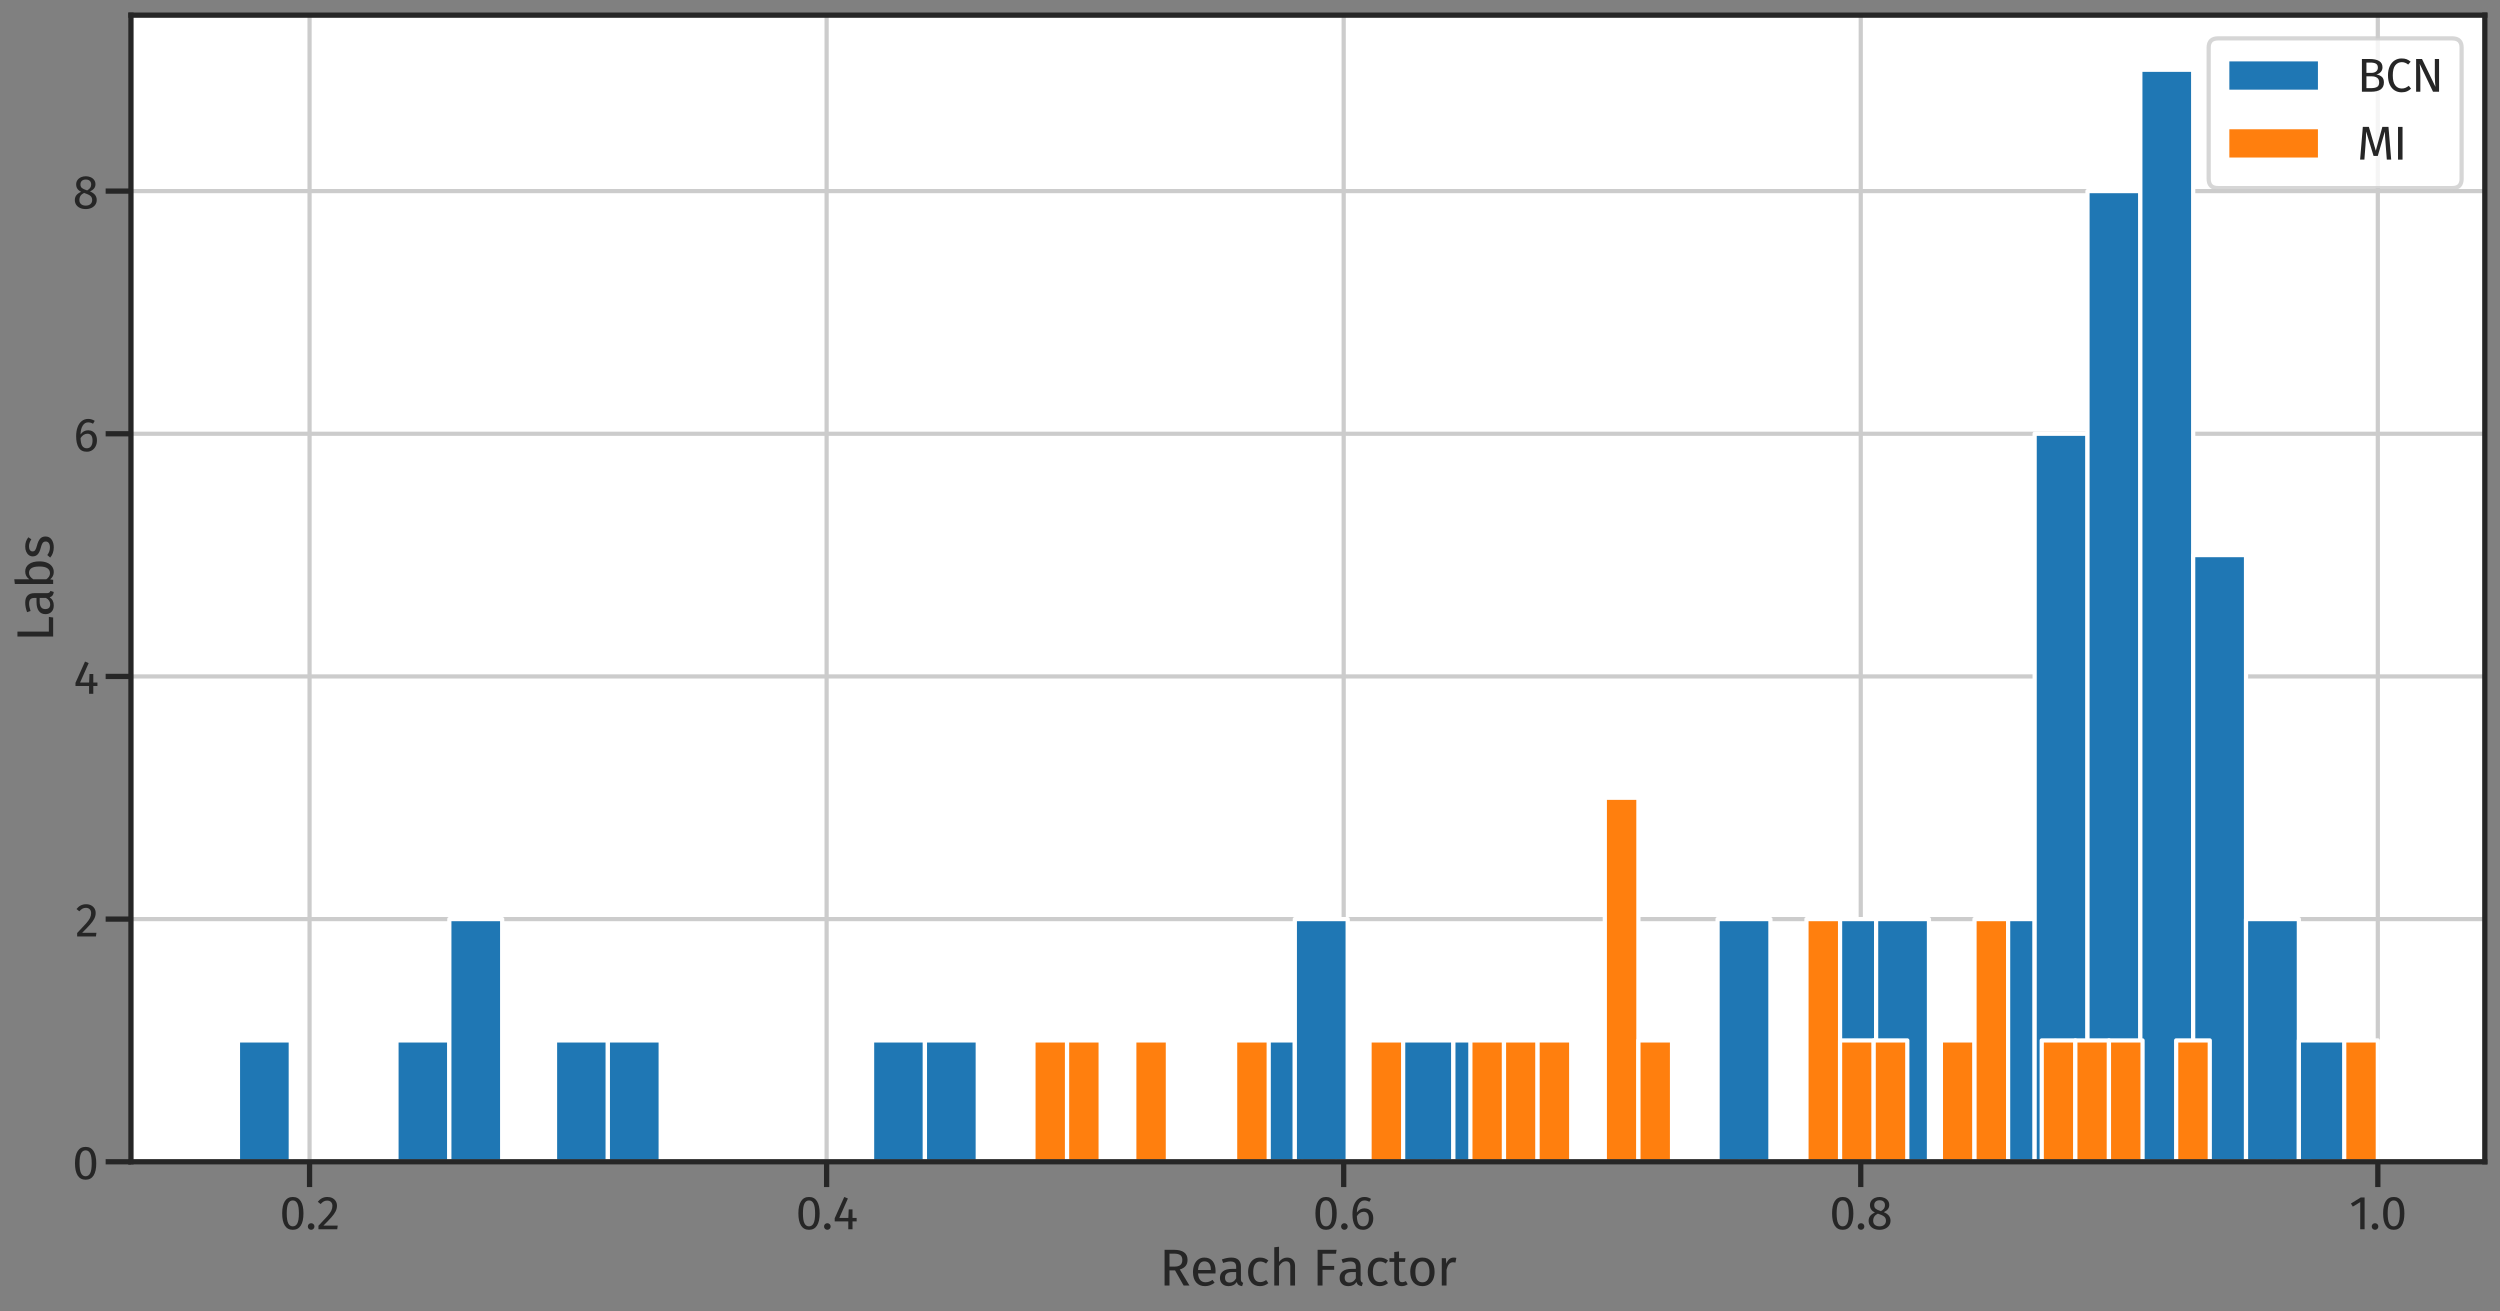 <?xml version="1.0" encoding="utf-8" standalone="no"?>
<!DOCTYPE svg PUBLIC "-//W3C//DTD SVG 1.1//EN"
  "http://www.w3.org/Graphics/SVG/1.1/DTD/svg11.dtd">
<svg xmlns:xlink="http://www.w3.org/1999/xlink" width="1185.287pt" height="621.797pt" viewBox="0 0 1185.287 621.797" xmlns="http://www.w3.org/2000/svg" version="1.1">
 <rect x="0" y="0" width="1185.287" height="621.797" fill="#808080" stroke="none"/>
 <defs>
  <style type="text/css">*{stroke-linejoin: round; stroke-linecap: butt}</style>
 </defs>
 <g id="figure_1">
  <g id="patch_1">
   <path d="M 0 621.797 
L 1185.287 621.797 
L 1185.287 0 
L 0 0 
L 0 621.797 
z
" style="fill: none"/>
  </g>
  <g id="axes_1">
   <g id="patch_2">
    <path d="M 62.087 550.8 
L 1178.087 550.8 
L 1178.087 7.2 
L 62.087 7.2 
z
" style="fill: #ffffff"/>
   </g>
   <g id="matplotlib.axis_1">
    <g id="xtick_1">
     <g id="line2d_1">
      <path d="M 146.767 550.8 
L 146.767 7.2 
" clip-path="url(#p1c8ed2f48c)" style="fill: none; stroke: #cccccc; stroke-width: 2; stroke-linecap: round"/>
     </g>
     <g id="line2d_2">
      <defs>
       <path id="m7cf1bbd6c2" d="M 0 0 
L 0 12 
" style="stroke: #262626; stroke-width: 2.5"/>
      </defs>
      <g>
       <use xlink:href="#m7cf1bbd6c2" x="146.767" y="550.8" style="fill: #262626; stroke: #262626; stroke-width: 2.5"/>
      </g>
     </g>
     <g id="text_1">
      <!-- 0.2 -->
      <g style="fill: #262626" transform="translate(132.544 582.8) scale(0.22 -0.22)">
       <defs>
        <path id="FiraSans-Regular-30" d="M 1786 4346 
Q 2496 4346 2857 3779 
Q 3219 3213 3219 2138 
Q 3219 1062 2857 492 
Q 2496 -77 1786 -77 
Q 1075 -77 713 492 
Q 352 1062 352 2138 
Q 352 3213 713 3779 
Q 1075 4346 1786 4346 
z
M 1786 3878 
Q 1370 3878 1168 3468 
Q 966 3059 966 2138 
Q 966 1216 1168 803 
Q 1370 390 1786 390 
Q 2195 390 2400 803 
Q 2605 1216 2605 2138 
Q 2605 3053 2400 3465 
Q 2195 3878 1786 3878 
z
" transform="scale(0.016)"/>
        <path id="FiraSans-Regular-2e" d="M 762 813 
Q 954 813 1082 685 
Q 1210 557 1210 371 
Q 1210 186 1082 54 
Q 954 -77 762 -77 
Q 576 -77 448 54 
Q 320 186 320 371 
Q 320 557 448 685 
Q 576 813 762 813 
z
" transform="scale(0.016)"/>
        <path id="FiraSans-Regular-32" d="M 1459 4346 
Q 1843 4346 2134 4192 
Q 2426 4038 2586 3772 
Q 2746 3507 2746 3174 
Q 2746 2784 2570 2425 
Q 2394 2067 2029 1651 
Q 1664 1235 922 493 
L 2848 493 
L 2778 0 
L 250 0 
L 250 467 
Q 1107 1357 1465 1769 
Q 1824 2182 1977 2489 
Q 2131 2797 2131 3149 
Q 2131 3482 1939 3670 
Q 1747 3859 1427 3859 
Q 1165 3859 966 3750 
Q 768 3642 544 3392 
L 160 3699 
Q 422 4026 742 4186 
Q 1062 4346 1459 4346 
z
" transform="scale(0.016)"/>
       </defs>
       <use xlink:href="#FiraSans-Regular-30"/>
       <use xlink:href="#FiraSans-Regular-2e" x="55.8"/>
       <use xlink:href="#FiraSans-Regular-32" x="79.8"/>
      </g>
     </g>
    </g>
    <g id="xtick_2">
     <g id="line2d_3">
      <path d="M 391.915 550.8 
L 391.915 7.2 
" clip-path="url(#p1c8ed2f48c)" style="fill: none; stroke: #cccccc; stroke-width: 2; stroke-linecap: round"/>
     </g>
     <g id="line2d_4">
      <g>
       <use xlink:href="#m7cf1bbd6c2" x="391.915" y="550.8" style="fill: #262626; stroke: #262626; stroke-width: 2.5"/>
      </g>
     </g>
     <g id="text_2">
      <!-- 0.4 -->
      <g style="fill: #262626" transform="translate(377.285 582.8) scale(0.22 -0.22)">
       <defs>
        <path id="FiraSans-Regular-34" d="M 3213 1523 
L 3213 1056 
L 2656 1056 
L 2656 0 
L 2086 0 
L 2086 1056 
L 256 1056 
L 256 1478 
L 1542 4346 
L 2035 4141 
L 877 1523 
L 2093 1523 
L 2144 2675 
L 2656 2675 
L 2656 1523 
L 3213 1523 
z
" transform="scale(0.016)"/>
       </defs>
       <use xlink:href="#FiraSans-Regular-30"/>
       <use xlink:href="#FiraSans-Regular-2e" x="55.8"/>
       <use xlink:href="#FiraSans-Regular-34" x="79.8"/>
      </g>
     </g>
    </g>
    <g id="xtick_3">
     <g id="line2d_5">
      <path d="M 637.063 550.8 
L 637.063 7.2 
" clip-path="url(#p1c8ed2f48c)" style="fill: none; stroke: #cccccc; stroke-width: 2; stroke-linecap: round"/>
     </g>
     <g id="line2d_6">
      <g>
       <use xlink:href="#m7cf1bbd6c2" x="637.063" y="550.8" style="fill: #262626; stroke: #262626; stroke-width: 2.5"/>
      </g>
     </g>
     <g id="text_3">
      <!-- 0.6 -->
      <g style="fill: #262626" transform="translate(622.423 582.8) scale(0.22 -0.22)">
       <defs>
        <path id="FiraSans-Regular-36" d="M 1971 2816 
Q 2298 2816 2566 2662 
Q 2835 2509 2995 2201 
Q 3155 1894 3155 1453 
Q 3155 998 2972 649 
Q 2790 301 2480 112 
Q 2170 -77 1792 -77 
Q 1043 -77 697 476 
Q 352 1030 352 2010 
Q 352 2707 547 3235 
Q 742 3763 1107 4054 
Q 1472 4346 1971 4346 
Q 2458 4346 2854 4083 
L 2624 3693 
Q 2323 3878 1965 3878 
Q 1504 3878 1235 3436 
Q 966 2995 941 2253 
Q 1338 2816 1971 2816 
z
M 1792 390 
Q 2163 390 2361 672 
Q 2560 954 2560 1434 
Q 2560 2349 1869 2349 
Q 1587 2349 1350 2192 
Q 1114 2035 947 1760 
Q 966 1056 1168 723 
Q 1370 390 1792 390 
z
" transform="scale(0.016)"/>
       </defs>
       <use xlink:href="#FiraSans-Regular-30"/>
       <use xlink:href="#FiraSans-Regular-2e" x="55.8"/>
       <use xlink:href="#FiraSans-Regular-36" x="79.8"/>
      </g>
     </g>
    </g>
    <g id="xtick_4">
     <g id="line2d_7">
      <path d="M 882.211 550.8 
L 882.211 7.2 
" clip-path="url(#p1c8ed2f48c)" style="fill: none; stroke: #cccccc; stroke-width: 2; stroke-linecap: round"/>
     </g>
     <g id="line2d_8">
      <g>
       <use xlink:href="#m7cf1bbd6c2" x="882.211" y="550.8" style="fill: #262626; stroke: #262626; stroke-width: 2.5"/>
      </g>
     </g>
     <g id="text_4">
      <!-- 0.8 -->
      <g style="fill: #262626" transform="translate(867.373 582.8) scale(0.22 -0.22)">
       <defs>
        <path id="FiraSans-Regular-38" d="M 2336 2298 
Q 3238 1933 3238 1146 
Q 3238 794 3049 515 
Q 2861 237 2521 80 
Q 2182 -77 1754 -77 
Q 1318 -77 985 76 
Q 653 230 470 505 
Q 288 781 288 1133 
Q 288 1530 502 1798 
Q 717 2067 1133 2246 
Q 794 2419 630 2665 
Q 467 2912 467 3245 
Q 467 3590 649 3840 
Q 832 4090 1129 4218 
Q 1427 4346 1766 4346 
Q 2099 4346 2396 4224 
Q 2694 4102 2880 3856 
Q 3066 3610 3066 3264 
Q 3066 2944 2886 2713 
Q 2707 2483 2336 2298 
z
M 1766 3904 
Q 1434 3904 1238 3731 
Q 1043 3558 1043 3238 
Q 1043 2931 1232 2771 
Q 1421 2611 1837 2477 
L 1946 2438 
Q 2234 2605 2362 2790 
Q 2490 2976 2490 3245 
Q 2490 3546 2301 3725 
Q 2112 3904 1766 3904 
z
M 1760 390 
Q 2157 390 2390 595 
Q 2624 800 2624 1139 
Q 2624 1370 2534 1526 
Q 2445 1683 2246 1801 
Q 2048 1920 1690 2042 
L 1530 2099 
Q 1210 1946 1056 1712 
Q 902 1478 902 1133 
Q 902 781 1132 585 
Q 1363 390 1760 390 
z
" transform="scale(0.016)"/>
       </defs>
       <use xlink:href="#FiraSans-Regular-30"/>
       <use xlink:href="#FiraSans-Regular-2e" x="55.8"/>
       <use xlink:href="#FiraSans-Regular-38" x="79.8"/>
      </g>
     </g>
    </g>
    <g id="xtick_5">
     <g id="line2d_9">
      <path d="M 1127.359 550.8 
L 1127.359 7.2 
" clip-path="url(#p1c8ed2f48c)" style="fill: none; stroke: #cccccc; stroke-width: 2; stroke-linecap: round"/>
     </g>
     <g id="line2d_10">
      <g>
       <use xlink:href="#m7cf1bbd6c2" x="1127.359" y="550.8" style="fill: #262626; stroke: #262626; stroke-width: 2.5"/>
      </g>
     </g>
     <g id="text_5">
      <!-- 1.0 -->
      <g style="fill: #262626" transform="translate(1113.819 582.8) scale(0.22 -0.22)">
       <defs>
        <path id="FiraSans-Regular-31" d="M 2067 4282 
L 2067 0 
L 1478 0 
L 1478 3654 
L 480 3046 
L 224 3462 
L 1549 4282 
L 2067 4282 
z
" transform="scale(0.016)"/>
       </defs>
       <use xlink:href="#FiraSans-Regular-31"/>
       <use xlink:href="#FiraSans-Regular-2e" x="43.3"/>
       <use xlink:href="#FiraSans-Regular-30" x="67.3"/>
      </g>
     </g>
    </g>
    <g id="text_6">
     <!-- Reach Factor -->
     <g style="fill: #262626" transform="translate(549.684 609.485) scale(0.24 -0.24)">
      <defs>
       <path id="FiraSans-Regular-52" d="M 1933 1869 
L 1248 1869 
L 1248 0 
L 640 0 
L 640 4410 
L 1798 4410 
Q 2624 4410 3049 4096 
Q 3475 3782 3475 3162 
Q 3475 2701 3238 2413 
Q 3002 2125 2522 1978 
L 3712 0 
L 2989 0 
L 1933 1869 
z
M 1862 2336 
Q 2342 2336 2585 2531 
Q 2829 2726 2829 3162 
Q 2829 3571 2582 3753 
Q 2336 3936 1792 3936 
L 1248 3936 
L 1248 2336 
L 1862 2336 
z
" transform="scale(0.016)"/>
       <path id="FiraSans-Regular-65" d="M 3155 1786 
Q 3155 1638 3142 1485 
L 992 1485 
Q 1030 928 1273 665 
Q 1517 403 1901 403 
Q 2144 403 2349 473 
Q 2554 544 2778 698 
L 3034 346 
Q 2496 -77 1856 -77 
Q 1152 -77 758 384 
Q 365 845 365 1651 
Q 365 2176 534 2582 
Q 704 2989 1021 3219 
Q 1338 3450 1766 3450 
Q 2438 3450 2796 3008 
Q 3155 2566 3155 1786 
z
M 2573 1958 
Q 2573 2458 2374 2720 
Q 2176 2982 1779 2982 
Q 1056 2982 992 1920 
L 2573 1920 
L 2573 1958 
z
" transform="scale(0.016)"/>
       <path id="FiraSans-Regular-61" d="M 2880 787 
Q 2880 582 2950 483 
Q 3021 384 3162 333 
L 3027 -77 
Q 2765 -45 2605 70 
Q 2445 186 2368 429 
Q 2029 -77 1363 -77 
Q 864 -77 576 204 
Q 288 486 288 941 
Q 288 1478 675 1766 
Q 1062 2054 1773 2054 
L 2291 2054 
L 2291 2304 
Q 2291 2662 2118 2816 
Q 1946 2970 1587 2970 
Q 1216 2970 678 2790 
L 531 3219 
Q 1158 3450 1696 3450 
Q 2291 3450 2585 3158 
Q 2880 2867 2880 2330 
L 2880 787 
z
M 1498 365 
Q 2003 365 2291 890 
L 2291 1664 
L 1850 1664 
Q 915 1664 915 973 
Q 915 672 1062 518 
Q 1210 365 1498 365 
z
" transform="scale(0.016)"/>
       <path id="FiraSans-Regular-63" d="M 1837 3450 
Q 2138 3450 2387 3363 
Q 2637 3277 2867 3085 
L 2586 2714 
Q 2406 2842 2236 2902 
Q 2067 2963 1862 2963 
Q 1453 2963 1225 2636 
Q 998 2310 998 1670 
Q 998 1030 1222 726 
Q 1446 422 1862 422 
Q 2061 422 2227 483 
Q 2394 544 2598 678 
L 2867 294 
Q 2406 -77 1837 -77 
Q 1152 -77 758 384 
Q 365 845 365 1658 
Q 365 2195 544 2598 
Q 723 3002 1052 3226 
Q 1382 3450 1837 3450 
z
" transform="scale(0.016)"/>
       <path id="FiraSans-Regular-68" d="M 2195 3450 
Q 2656 3450 2915 3174 
Q 3174 2899 3174 2419 
L 3174 0 
L 2586 0 
L 2586 2336 
Q 2586 2694 2448 2841 
Q 2310 2989 2048 2989 
Q 1786 2989 1581 2835 
Q 1376 2682 1197 2400 
L 1197 0 
L 608 0 
L 608 4723 
L 1197 4787 
L 1197 2906 
Q 1594 3450 2195 3450 
z
" transform="scale(0.016)"/>
       <path id="FiraSans-Regular-20" transform="scale(0.016)"/>
       <path id="FiraSans-Regular-46" d="M 640 0 
L 640 4410 
L 2982 4410 
L 2912 3923 
L 1248 3923 
L 1248 2419 
L 2688 2419 
L 2688 1939 
L 1248 1939 
L 1248 0 
L 640 0 
z
" transform="scale(0.016)"/>
       <path id="FiraSans-Regular-74" d="M 2310 154 
Q 1978 -77 1555 -77 
Q 1126 -77 886 169 
Q 646 416 646 883 
L 646 2918 
L 58 2918 
L 58 3373 
L 646 3373 
L 646 4134 
L 1235 4205 
L 1235 3373 
L 2035 3373 
L 1971 2918 
L 1235 2918 
L 1235 909 
Q 1235 646 1328 528 
Q 1421 410 1638 410 
Q 1837 410 2086 544 
L 2310 154 
z
" transform="scale(0.016)"/>
       <path id="FiraSans-Regular-6f" d="M 1875 3450 
Q 2586 3450 2979 2976 
Q 3373 2502 3373 1690 
Q 3373 1165 3193 765 
Q 3014 365 2675 144 
Q 2336 -77 1869 -77 
Q 1158 -77 761 396 
Q 365 870 365 1683 
Q 365 2208 544 2608 
Q 723 3008 1062 3229 
Q 1402 3450 1875 3450 
z
M 1875 2976 
Q 998 2976 998 1683 
Q 998 397 1869 397 
Q 2739 397 2739 1690 
Q 2739 2976 1875 2976 
z
" transform="scale(0.016)"/>
       <path id="FiraSans-Regular-72" d="M 2074 3450 
Q 2253 3450 2406 3411 
L 2298 2835 
Q 2144 2874 2003 2874 
Q 1690 2874 1498 2643 
Q 1306 2413 1197 1926 
L 1197 0 
L 608 0 
L 608 3373 
L 1114 3373 
L 1171 2688 
Q 1306 3066 1536 3258 
Q 1766 3450 2074 3450 
z
" transform="scale(0.016)"/>
      </defs>
      <use xlink:href="#FiraSans-Regular-52"/>
      <use xlink:href="#FiraSans-Regular-65" x="60.5"/>
      <use xlink:href="#FiraSans-Regular-61" x="115"/>
      <use xlink:href="#FiraSans-Regular-63" x="169.4"/>
      <use xlink:href="#FiraSans-Regular-68" x="217.2"/>
      <use xlink:href="#FiraSans-Regular-20" x="275.8"/>
      <use xlink:href="#FiraSans-Regular-46" x="302.3"/>
      <use xlink:href="#FiraSans-Regular-61" x="351.4"/>
      <use xlink:href="#FiraSans-Regular-63" x="405.8"/>
      <use xlink:href="#FiraSans-Regular-74" x="453.6"/>
      <use xlink:href="#FiraSans-Regular-6f" x="489.7"/>
      <use xlink:href="#FiraSans-Regular-72" x="548.1"/>
     </g>
    </g>
   </g>
   <g id="matplotlib.axis_2">
    <g id="ytick_1">
     <g id="line2d_11">
      <path d="M 62.087 550.8 
L 1178.087 550.8 
" clip-path="url(#p1c8ed2f48c)" style="fill: none; stroke: #cccccc; stroke-width: 2; stroke-linecap: round"/>
     </g>
     <g id="line2d_12">
      <defs>
       <path id="mc25e4fa917" d="M 0 0 
L -12 0 
" style="stroke: #262626; stroke-width: 2.5"/>
      </defs>
      <g>
       <use xlink:href="#mc25e4fa917" x="62.087" y="550.8" style="fill: #262626; stroke: #262626; stroke-width: 2.5"/>
      </g>
     </g>
     <g id="text_7">
      <!-- 0 -->
      <g style="fill: #262626" transform="translate(34.311 559.05) scale(0.22 -0.22)">
       <use xlink:href="#FiraSans-Regular-30"/>
      </g>
     </g>
    </g>
    <g id="ytick_2">
     <g id="line2d_13">
      <path d="M 62.087 435.752 
L 1178.087 435.752 
" clip-path="url(#p1c8ed2f48c)" style="fill: none; stroke: #cccccc; stroke-width: 2; stroke-linecap: round"/>
     </g>
     <g id="line2d_14">
      <g>
       <use xlink:href="#mc25e4fa917" x="62.087" y="435.752" style="fill: #262626; stroke: #262626; stroke-width: 2.5"/>
      </g>
     </g>
     <g id="text_8">
      <!-- 2 -->
      <g style="fill: #262626" transform="translate(35.697 444.002) scale(0.22 -0.22)">
       <use xlink:href="#FiraSans-Regular-32"/>
      </g>
     </g>
    </g>
    <g id="ytick_3">
     <g id="line2d_15">
      <path d="M 62.087 320.705 
L 1178.087 320.705 
" clip-path="url(#p1c8ed2f48c)" style="fill: none; stroke: #cccccc; stroke-width: 2; stroke-linecap: round"/>
     </g>
     <g id="line2d_16">
      <g>
       <use xlink:href="#mc25e4fa917" x="62.087" y="320.705" style="fill: #262626; stroke: #262626; stroke-width: 2.5"/>
      </g>
     </g>
     <g id="text_9">
      <!-- 4 -->
      <g style="fill: #262626" transform="translate(34.882 328.955) scale(0.22 -0.22)">
       <use xlink:href="#FiraSans-Regular-34"/>
      </g>
     </g>
    </g>
    <g id="ytick_4">
     <g id="line2d_17">
      <path d="M 62.087 205.657 
L 1178.087 205.657 
" clip-path="url(#p1c8ed2f48c)" style="fill: none; stroke: #cccccc; stroke-width: 2; stroke-linecap: round"/>
     </g>
     <g id="line2d_18">
      <g>
       <use xlink:href="#mc25e4fa917" x="62.087" y="205.657" style="fill: #262626; stroke: #262626; stroke-width: 2.5"/>
      </g>
     </g>
     <g id="text_10">
      <!-- 6 -->
      <g style="fill: #262626" transform="translate(34.861 213.907) scale(0.22 -0.22)">
       <use xlink:href="#FiraSans-Regular-36"/>
      </g>
     </g>
    </g>
    <g id="ytick_5">
     <g id="line2d_19">
      <path d="M 62.087 90.61 
L 1178.087 90.61 
" clip-path="url(#p1c8ed2f48c)" style="fill: none; stroke: #cccccc; stroke-width: 2; stroke-linecap: round"/>
     </g>
     <g id="line2d_20">
      <g>
       <use xlink:href="#mc25e4fa917" x="62.087" y="90.61" style="fill: #262626; stroke: #262626; stroke-width: 2.5"/>
      </g>
     </g>
     <g id="text_11">
      <!-- 8 -->
      <g style="fill: #262626" transform="translate(34.466 98.86) scale(0.22 -0.22)">
       <use xlink:href="#FiraSans-Regular-38"/>
      </g>
     </g>
    </g>
    <g id="text_12">
     <!-- Labs -->
     <g style="fill: #262626" transform="translate(25.2 304.238) rotate(-90) scale(0.24 -0.24)">
      <defs>
       <path id="FiraSans-Regular-4c" d="M 1248 4410 
L 1248 531 
L 3059 531 
L 2989 0 
L 640 0 
L 640 4410 
L 1248 4410 
z
" transform="scale(0.016)"/>
       <path id="FiraSans-Regular-62" d="M 2150 3450 
Q 2726 3450 3065 2986 
Q 3405 2522 3405 1690 
Q 3405 1165 3245 765 
Q 3085 365 2784 144 
Q 2483 -77 2080 -77 
Q 1549 -77 1184 371 
L 1126 0 
L 608 0 
L 608 4730 
L 1197 4800 
L 1197 2950 
Q 1562 3450 2150 3450 
z
M 1939 390 
Q 2330 390 2550 707 
Q 2771 1024 2771 1690 
Q 2771 2374 2566 2678 
Q 2362 2982 1984 2982 
Q 1536 2982 1197 2458 
L 1197 845 
Q 1331 634 1526 512 
Q 1722 390 1939 390 
z
" transform="scale(0.016)"/>
       <path id="FiraSans-Regular-73" d="M 1523 3450 
Q 1869 3450 2144 3354 
Q 2419 3258 2669 3066 
L 2419 2694 
Q 2189 2842 1981 2912 
Q 1773 2982 1542 2982 
Q 1254 2982 1088 2864 
Q 922 2746 922 2541 
Q 922 2336 1078 2221 
Q 1235 2106 1645 1997 
Q 2208 1856 2486 1613 
Q 2765 1370 2765 947 
Q 2765 448 2377 185 
Q 1990 -77 1434 -77 
Q 666 -77 160 365 
L 474 723 
Q 902 397 1421 397 
Q 1754 397 1949 534 
Q 2144 672 2144 909 
Q 2144 1082 2073 1187 
Q 2003 1293 1830 1373 
Q 1658 1453 1325 1542 
Q 787 1683 547 1920 
Q 307 2157 307 2522 
Q 307 2784 464 2998 
Q 621 3213 899 3331 
Q 1178 3450 1523 3450 
z
" transform="scale(0.016)"/>
      </defs>
      <use xlink:href="#FiraSans-Regular-4c"/>
      <use xlink:href="#FiraSans-Regular-61" x="49.8"/>
      <use xlink:href="#FiraSans-Regular-62" x="104.2"/>
      <use xlink:href="#FiraSans-Regular-73" x="163.6"/>
     </g>
    </g>
   </g>
   <g id="patch_3">
    <path d="M 112.814 550.8 
L 137.868 550.8 
L 137.868 493.276 
L 112.814 493.276 
z
" clip-path="url(#p1c8ed2f48c)" style="fill: #1f77b4; stroke: #ffffff; stroke-width: 2; stroke-linejoin: miter"/>
   </g>
   <g id="patch_4">
    <path d="M 137.868 550.8 
L 162.922 550.8 
L 162.922 550.8 
L 137.868 550.8 
z
" clip-path="url(#p1c8ed2f48c)" style="fill: #1f77b4; stroke: #ffffff; stroke-width: 2; stroke-linejoin: miter"/>
   </g>
   <g id="patch_5">
    <path d="M 162.922 550.8 
L 187.976 550.8 
L 187.976 550.8 
L 162.922 550.8 
z
" clip-path="url(#p1c8ed2f48c)" style="fill: #1f77b4; stroke: #ffffff; stroke-width: 2; stroke-linejoin: miter"/>
   </g>
   <g id="patch_6">
    <path d="M 187.976 550.8 
L 213.03 550.8 
L 213.03 493.276 
L 187.976 493.276 
z
" clip-path="url(#p1c8ed2f48c)" style="fill: #1f77b4; stroke: #ffffff; stroke-width: 2; stroke-linejoin: miter"/>
   </g>
   <g id="patch_7">
    <path d="M 213.03 550.8 
L 238.085 550.8 
L 238.085 435.752 
L 213.03 435.752 
z
" clip-path="url(#p1c8ed2f48c)" style="fill: #1f77b4; stroke: #ffffff; stroke-width: 2; stroke-linejoin: miter"/>
   </g>
   <g id="patch_8">
    <path d="M 238.085 550.8 
L 263.139 550.8 
L 263.139 550.8 
L 238.085 550.8 
z
" clip-path="url(#p1c8ed2f48c)" style="fill: #1f77b4; stroke: #ffffff; stroke-width: 2; stroke-linejoin: miter"/>
   </g>
   <g id="patch_9">
    <path d="M 263.139 550.8 
L 288.193 550.8 
L 288.193 493.276 
L 263.139 493.276 
z
" clip-path="url(#p1c8ed2f48c)" style="fill: #1f77b4; stroke: #ffffff; stroke-width: 2; stroke-linejoin: miter"/>
   </g>
   <g id="patch_10">
    <path d="M 288.193 550.8 
L 313.247 550.8 
L 313.247 493.276 
L 288.193 493.276 
z
" clip-path="url(#p1c8ed2f48c)" style="fill: #1f77b4; stroke: #ffffff; stroke-width: 2; stroke-linejoin: miter"/>
   </g>
   <g id="patch_11">
    <path d="M 313.247 550.8 
L 338.301 550.8 
L 338.301 550.8 
L 313.247 550.8 
z
" clip-path="url(#p1c8ed2f48c)" style="fill: #1f77b4; stroke: #ffffff; stroke-width: 2; stroke-linejoin: miter"/>
   </g>
   <g id="patch_12">
    <path d="M 338.301 550.8 
L 363.355 550.8 
L 363.355 550.8 
L 338.301 550.8 
z
" clip-path="url(#p1c8ed2f48c)" style="fill: #1f77b4; stroke: #ffffff; stroke-width: 2; stroke-linejoin: miter"/>
   </g>
   <g id="patch_13">
    <path d="M 363.355 550.8 
L 388.409 550.8 
L 388.409 550.8 
L 363.355 550.8 
z
" clip-path="url(#p1c8ed2f48c)" style="fill: #1f77b4; stroke: #ffffff; stroke-width: 2; stroke-linejoin: miter"/>
   </g>
   <g id="patch_14">
    <path d="M 388.409 550.8 
L 413.463 550.8 
L 413.463 550.8 
L 388.409 550.8 
z
" clip-path="url(#p1c8ed2f48c)" style="fill: #1f77b4; stroke: #ffffff; stroke-width: 2; stroke-linejoin: miter"/>
   </g>
   <g id="patch_15">
    <path d="M 413.463 550.8 
L 438.518 550.8 
L 438.518 493.276 
L 413.463 493.276 
z
" clip-path="url(#p1c8ed2f48c)" style="fill: #1f77b4; stroke: #ffffff; stroke-width: 2; stroke-linejoin: miter"/>
   </g>
   <g id="patch_16">
    <path d="M 438.518 550.8 
L 463.572 550.8 
L 463.572 493.276 
L 438.518 493.276 
z
" clip-path="url(#p1c8ed2f48c)" style="fill: #1f77b4; stroke: #ffffff; stroke-width: 2; stroke-linejoin: miter"/>
   </g>
   <g id="patch_17">
    <path d="M 463.572 550.8 
L 488.626 550.8 
L 488.626 550.8 
L 463.572 550.8 
z
" clip-path="url(#p1c8ed2f48c)" style="fill: #1f77b4; stroke: #ffffff; stroke-width: 2; stroke-linejoin: miter"/>
   </g>
   <g id="patch_18">
    <path d="M 488.626 550.8 
L 513.68 550.8 
L 513.68 550.8 
L 488.626 550.8 
z
" clip-path="url(#p1c8ed2f48c)" style="fill: #1f77b4; stroke: #ffffff; stroke-width: 2; stroke-linejoin: miter"/>
   </g>
   <g id="patch_19">
    <path d="M 513.68 550.8 
L 538.734 550.8 
L 538.734 550.8 
L 513.68 550.8 
z
" clip-path="url(#p1c8ed2f48c)" style="fill: #1f77b4; stroke: #ffffff; stroke-width: 2; stroke-linejoin: miter"/>
   </g>
   <g id="patch_20">
    <path d="M 538.734 550.8 
L 563.788 550.8 
L 563.788 550.8 
L 538.734 550.8 
z
" clip-path="url(#p1c8ed2f48c)" style="fill: #1f77b4; stroke: #ffffff; stroke-width: 2; stroke-linejoin: miter"/>
   </g>
   <g id="patch_21">
    <path d="M 563.788 550.8 
L 588.842 550.8 
L 588.842 550.8 
L 563.788 550.8 
z
" clip-path="url(#p1c8ed2f48c)" style="fill: #1f77b4; stroke: #ffffff; stroke-width: 2; stroke-linejoin: miter"/>
   </g>
   <g id="patch_22">
    <path d="M 588.842 550.8 
L 613.897 550.8 
L 613.897 493.276 
L 588.842 493.276 
z
" clip-path="url(#p1c8ed2f48c)" style="fill: #1f77b4; stroke: #ffffff; stroke-width: 2; stroke-linejoin: miter"/>
   </g>
   <g id="patch_23">
    <path d="M 613.897 550.8 
L 638.951 550.8 
L 638.951 435.752 
L 613.897 435.752 
z
" clip-path="url(#p1c8ed2f48c)" style="fill: #1f77b4; stroke: #ffffff; stroke-width: 2; stroke-linejoin: miter"/>
   </g>
   <g id="patch_24">
    <path d="M 638.951 550.8 
L 664.005 550.8 
L 664.005 550.8 
L 638.951 550.8 
z
" clip-path="url(#p1c8ed2f48c)" style="fill: #1f77b4; stroke: #ffffff; stroke-width: 2; stroke-linejoin: miter"/>
   </g>
   <g id="patch_25">
    <path d="M 664.005 550.8 
L 689.059 550.8 
L 689.059 493.276 
L 664.005 493.276 
z
" clip-path="url(#p1c8ed2f48c)" style="fill: #1f77b4; stroke: #ffffff; stroke-width: 2; stroke-linejoin: miter"/>
   </g>
   <g id="patch_26">
    <path d="M 689.059 550.8 
L 714.113 550.8 
L 714.113 493.276 
L 689.059 493.276 
z
" clip-path="url(#p1c8ed2f48c)" style="fill: #1f77b4; stroke: #ffffff; stroke-width: 2; stroke-linejoin: miter"/>
   </g>
   <g id="patch_27">
    <path d="M 714.113 550.8 
L 739.167 550.8 
L 739.167 550.8 
L 714.113 550.8 
z
" clip-path="url(#p1c8ed2f48c)" style="fill: #1f77b4; stroke: #ffffff; stroke-width: 2; stroke-linejoin: miter"/>
   </g>
   <g id="patch_28">
    <path d="M 739.167 550.8 
L 764.221 550.8 
L 764.221 550.8 
L 739.167 550.8 
z
" clip-path="url(#p1c8ed2f48c)" style="fill: #1f77b4; stroke: #ffffff; stroke-width: 2; stroke-linejoin: miter"/>
   </g>
   <g id="patch_29">
    <path d="M 764.221 550.8 
L 789.276 550.8 
L 789.276 493.276 
L 764.221 493.276 
z
" clip-path="url(#p1c8ed2f48c)" style="fill: #1f77b4; stroke: #ffffff; stroke-width: 2; stroke-linejoin: miter"/>
   </g>
   <g id="patch_30">
    <path d="M 789.276 550.8 
L 814.33 550.8 
L 814.33 550.8 
L 789.276 550.8 
z
" clip-path="url(#p1c8ed2f48c)" style="fill: #1f77b4; stroke: #ffffff; stroke-width: 2; stroke-linejoin: miter"/>
   </g>
   <g id="patch_31">
    <path d="M 814.33 550.8 
L 839.384 550.8 
L 839.384 435.752 
L 814.33 435.752 
z
" clip-path="url(#p1c8ed2f48c)" style="fill: #1f77b4; stroke: #ffffff; stroke-width: 2; stroke-linejoin: miter"/>
   </g>
   <g id="patch_32">
    <path d="M 839.384 550.8 
L 864.438 550.8 
L 864.438 550.8 
L 839.384 550.8 
z
" clip-path="url(#p1c8ed2f48c)" style="fill: #1f77b4; stroke: #ffffff; stroke-width: 2; stroke-linejoin: miter"/>
   </g>
   <g id="patch_33">
    <path d="M 864.438 550.8 
L 889.492 550.8 
L 889.492 435.752 
L 864.438 435.752 
z
" clip-path="url(#p1c8ed2f48c)" style="fill: #1f77b4; stroke: #ffffff; stroke-width: 2; stroke-linejoin: miter"/>
   </g>
   <g id="patch_34">
    <path d="M 889.492 550.8 
L 914.546 550.8 
L 914.546 435.752 
L 889.492 435.752 
z
" clip-path="url(#p1c8ed2f48c)" style="fill: #1f77b4; stroke: #ffffff; stroke-width: 2; stroke-linejoin: miter"/>
   </g>
   <g id="patch_35">
    <path d="M 914.546 550.8 
L 939.6 550.8 
L 939.6 550.8 
L 914.546 550.8 
z
" clip-path="url(#p1c8ed2f48c)" style="fill: #1f77b4; stroke: #ffffff; stroke-width: 2; stroke-linejoin: miter"/>
   </g>
   <g id="patch_36">
    <path d="M 939.6 550.8 
L 964.654 550.8 
L 964.654 435.752 
L 939.6 435.752 
z
" clip-path="url(#p1c8ed2f48c)" style="fill: #1f77b4; stroke: #ffffff; stroke-width: 2; stroke-linejoin: miter"/>
   </g>
   <g id="patch_37">
    <path d="M 964.654 550.8 
L 989.709 550.8 
L 989.709 205.657 
L 964.654 205.657 
z
" clip-path="url(#p1c8ed2f48c)" style="fill: #1f77b4; stroke: #ffffff; stroke-width: 2; stroke-linejoin: miter"/>
   </g>
   <g id="patch_38">
    <path d="M 989.709 550.8 
L 1014.763 550.8 
L 1014.763 90.61 
L 989.709 90.61 
z
" clip-path="url(#p1c8ed2f48c)" style="fill: #1f77b4; stroke: #ffffff; stroke-width: 2; stroke-linejoin: miter"/>
   </g>
   <g id="patch_39">
    <path d="M 1014.763 550.8 
L 1039.817 550.8 
L 1039.817 33.086 
L 1014.763 33.086 
z
" clip-path="url(#p1c8ed2f48c)" style="fill: #1f77b4; stroke: #ffffff; stroke-width: 2; stroke-linejoin: miter"/>
   </g>
   <g id="patch_40">
    <path d="M 1039.817 550.8 
L 1064.871 550.8 
L 1064.871 263.181 
L 1039.817 263.181 
z
" clip-path="url(#p1c8ed2f48c)" style="fill: #1f77b4; stroke: #ffffff; stroke-width: 2; stroke-linejoin: miter"/>
   </g>
   <g id="patch_41">
    <path d="M 1064.871 550.8 
L 1089.925 550.8 
L 1089.925 435.752 
L 1064.871 435.752 
z
" clip-path="url(#p1c8ed2f48c)" style="fill: #1f77b4; stroke: #ffffff; stroke-width: 2; stroke-linejoin: miter"/>
   </g>
   <g id="patch_42">
    <path d="M 1089.925 550.8 
L 1114.979 550.8 
L 1114.979 493.276 
L 1089.925 493.276 
z
" clip-path="url(#p1c8ed2f48c)" style="fill: #1f77b4; stroke: #ffffff; stroke-width: 2; stroke-linejoin: miter"/>
   </g>
   <g id="patch_43">
    <path d="M 489.974 550.8 
L 505.909 550.8 
L 505.909 493.276 
L 489.974 493.276 
z
" clip-path="url(#p1c8ed2f48c)" style="fill: #ff7f0e; stroke: #ffffff; stroke-width: 2; stroke-linejoin: miter"/>
   </g>
   <g id="patch_44">
    <path d="M 505.909 550.8 
L 521.843 550.8 
L 521.843 493.276 
L 505.909 493.276 
z
" clip-path="url(#p1c8ed2f48c)" style="fill: #ff7f0e; stroke: #ffffff; stroke-width: 2; stroke-linejoin: miter"/>
   </g>
   <g id="patch_45">
    <path d="M 521.843 550.8 
L 537.778 550.8 
L 537.778 550.8 
L 521.843 550.8 
z
" clip-path="url(#p1c8ed2f48c)" style="fill: #ff7f0e; stroke: #ffffff; stroke-width: 2; stroke-linejoin: miter"/>
   </g>
   <g id="patch_46">
    <path d="M 537.778 550.8 
L 553.713 550.8 
L 553.713 493.276 
L 537.778 493.276 
z
" clip-path="url(#p1c8ed2f48c)" style="fill: #ff7f0e; stroke: #ffffff; stroke-width: 2; stroke-linejoin: miter"/>
   </g>
   <g id="patch_47">
    <path d="M 553.713 550.8 
L 569.647 550.8 
L 569.647 550.8 
L 553.713 550.8 
z
" clip-path="url(#p1c8ed2f48c)" style="fill: #ff7f0e; stroke: #ffffff; stroke-width: 2; stroke-linejoin: miter"/>
   </g>
   <g id="patch_48">
    <path d="M 569.647 550.8 
L 585.582 550.8 
L 585.582 550.8 
L 569.647 550.8 
z
" clip-path="url(#p1c8ed2f48c)" style="fill: #ff7f0e; stroke: #ffffff; stroke-width: 2; stroke-linejoin: miter"/>
   </g>
   <g id="patch_49">
    <path d="M 585.582 550.8 
L 601.517 550.8 
L 601.517 493.276 
L 585.582 493.276 
z
" clip-path="url(#p1c8ed2f48c)" style="fill: #ff7f0e; stroke: #ffffff; stroke-width: 2; stroke-linejoin: miter"/>
   </g>
   <g id="patch_50">
    <path d="M 601.517 550.8 
L 617.451 550.8 
L 617.451 550.8 
L 601.517 550.8 
z
" clip-path="url(#p1c8ed2f48c)" style="fill: #ff7f0e; stroke: #ffffff; stroke-width: 2; stroke-linejoin: miter"/>
   </g>
   <g id="patch_51">
    <path d="M 617.451 550.8 
L 633.386 550.8 
L 633.386 550.8 
L 617.451 550.8 
z
" clip-path="url(#p1c8ed2f48c)" style="fill: #ff7f0e; stroke: #ffffff; stroke-width: 2; stroke-linejoin: miter"/>
   </g>
   <g id="patch_52">
    <path d="M 633.386 550.8 
L 649.32 550.8 
L 649.32 550.8 
L 633.386 550.8 
z
" clip-path="url(#p1c8ed2f48c)" style="fill: #ff7f0e; stroke: #ffffff; stroke-width: 2; stroke-linejoin: miter"/>
   </g>
   <g id="patch_53">
    <path d="M 649.32 550.8 
L 665.255 550.8 
L 665.255 493.276 
L 649.32 493.276 
z
" clip-path="url(#p1c8ed2f48c)" style="fill: #ff7f0e; stroke: #ffffff; stroke-width: 2; stroke-linejoin: miter"/>
   </g>
   <g id="patch_54">
    <path d="M 665.255 550.8 
L 681.19 550.8 
L 681.19 550.8 
L 665.255 550.8 
z
" clip-path="url(#p1c8ed2f48c)" style="fill: #ff7f0e; stroke: #ffffff; stroke-width: 2; stroke-linejoin: miter"/>
   </g>
   <g id="patch_55">
    <path d="M 681.19 550.8 
L 697.124 550.8 
L 697.124 550.8 
L 681.19 550.8 
z
" clip-path="url(#p1c8ed2f48c)" style="fill: #ff7f0e; stroke: #ffffff; stroke-width: 2; stroke-linejoin: miter"/>
   </g>
   <g id="patch_56">
    <path d="M 697.124 550.8 
L 713.059 550.8 
L 713.059 493.276 
L 697.124 493.276 
z
" clip-path="url(#p1c8ed2f48c)" style="fill: #ff7f0e; stroke: #ffffff; stroke-width: 2; stroke-linejoin: miter"/>
   </g>
   <g id="patch_57">
    <path d="M 713.059 550.8 
L 728.994 550.8 
L 728.994 493.276 
L 713.059 493.276 
z
" clip-path="url(#p1c8ed2f48c)" style="fill: #ff7f0e; stroke: #ffffff; stroke-width: 2; stroke-linejoin: miter"/>
   </g>
   <g id="patch_58">
    <path d="M 728.994 550.8 
L 744.928 550.8 
L 744.928 493.276 
L 728.994 493.276 
z
" clip-path="url(#p1c8ed2f48c)" style="fill: #ff7f0e; stroke: #ffffff; stroke-width: 2; stroke-linejoin: miter"/>
   </g>
   <g id="patch_59">
    <path d="M 744.928 550.8 
L 760.863 550.8 
L 760.863 550.8 
L 744.928 550.8 
z
" clip-path="url(#p1c8ed2f48c)" style="fill: #ff7f0e; stroke: #ffffff; stroke-width: 2; stroke-linejoin: miter"/>
   </g>
   <g id="patch_60">
    <path d="M 760.863 550.8 
L 776.797 550.8 
L 776.797 378.229 
L 760.863 378.229 
z
" clip-path="url(#p1c8ed2f48c)" style="fill: #ff7f0e; stroke: #ffffff; stroke-width: 2; stroke-linejoin: miter"/>
   </g>
   <g id="patch_61">
    <path d="M 776.797 550.8 
L 792.732 550.8 
L 792.732 493.276 
L 776.797 493.276 
z
" clip-path="url(#p1c8ed2f48c)" style="fill: #ff7f0e; stroke: #ffffff; stroke-width: 2; stroke-linejoin: miter"/>
   </g>
   <g id="patch_62">
    <path d="M 792.732 550.8 
L 808.667 550.8 
L 808.667 550.8 
L 792.732 550.8 
z
" clip-path="url(#p1c8ed2f48c)" style="fill: #ff7f0e; stroke: #ffffff; stroke-width: 2; stroke-linejoin: miter"/>
   </g>
   <g id="patch_63">
    <path d="M 808.667 550.8 
L 824.601 550.8 
L 824.601 550.8 
L 808.667 550.8 
z
" clip-path="url(#p1c8ed2f48c)" style="fill: #ff7f0e; stroke: #ffffff; stroke-width: 2; stroke-linejoin: miter"/>
   </g>
   <g id="patch_64">
    <path d="M 824.601 550.8 
L 840.536 550.8 
L 840.536 550.8 
L 824.601 550.8 
z
" clip-path="url(#p1c8ed2f48c)" style="fill: #ff7f0e; stroke: #ffffff; stroke-width: 2; stroke-linejoin: miter"/>
   </g>
   <g id="patch_65">
    <path d="M 840.536 550.8 
L 856.471 550.8 
L 856.471 550.8 
L 840.536 550.8 
z
" clip-path="url(#p1c8ed2f48c)" style="fill: #ff7f0e; stroke: #ffffff; stroke-width: 2; stroke-linejoin: miter"/>
   </g>
   <g id="patch_66">
    <path d="M 856.471 550.8 
L 872.405 550.8 
L 872.405 435.752 
L 856.471 435.752 
z
" clip-path="url(#p1c8ed2f48c)" style="fill: #ff7f0e; stroke: #ffffff; stroke-width: 2; stroke-linejoin: miter"/>
   </g>
   <g id="patch_67">
    <path d="M 872.405 550.8 
L 888.34 550.8 
L 888.34 493.276 
L 872.405 493.276 
z
" clip-path="url(#p1c8ed2f48c)" style="fill: #ff7f0e; stroke: #ffffff; stroke-width: 2; stroke-linejoin: miter"/>
   </g>
   <g id="patch_68">
    <path d="M 888.34 550.8 
L 904.275 550.8 
L 904.275 493.276 
L 888.34 493.276 
z
" clip-path="url(#p1c8ed2f48c)" style="fill: #ff7f0e; stroke: #ffffff; stroke-width: 2; stroke-linejoin: miter"/>
   </g>
   <g id="patch_69">
    <path d="M 904.275 550.8 
L 920.209 550.8 
L 920.209 550.8 
L 904.275 550.8 
z
" clip-path="url(#p1c8ed2f48c)" style="fill: #ff7f0e; stroke: #ffffff; stroke-width: 2; stroke-linejoin: miter"/>
   </g>
   <g id="patch_70">
    <path d="M 920.209 550.8 
L 936.144 550.8 
L 936.144 493.276 
L 920.209 493.276 
z
" clip-path="url(#p1c8ed2f48c)" style="fill: #ff7f0e; stroke: #ffffff; stroke-width: 2; stroke-linejoin: miter"/>
   </g>
   <g id="patch_71">
    <path d="M 936.144 550.8 
L 952.078 550.8 
L 952.078 435.752 
L 936.144 435.752 
z
" clip-path="url(#p1c8ed2f48c)" style="fill: #ff7f0e; stroke: #ffffff; stroke-width: 2; stroke-linejoin: miter"/>
   </g>
   <g id="patch_72">
    <path d="M 952.078 550.8 
L 968.013 550.8 
L 968.013 550.8 
L 952.078 550.8 
z
" clip-path="url(#p1c8ed2f48c)" style="fill: #ff7f0e; stroke: #ffffff; stroke-width: 2; stroke-linejoin: miter"/>
   </g>
   <g id="patch_73">
    <path d="M 968.013 550.8 
L 983.948 550.8 
L 983.948 493.276 
L 968.013 493.276 
z
" clip-path="url(#p1c8ed2f48c)" style="fill: #ff7f0e; stroke: #ffffff; stroke-width: 2; stroke-linejoin: miter"/>
   </g>
   <g id="patch_74">
    <path d="M 983.948 550.8 
L 999.882 550.8 
L 999.882 493.276 
L 983.948 493.276 
z
" clip-path="url(#p1c8ed2f48c)" style="fill: #ff7f0e; stroke: #ffffff; stroke-width: 2; stroke-linejoin: miter"/>
   </g>
   <g id="patch_75">
    <path d="M 999.882 550.8 
L 1015.817 550.8 
L 1015.817 493.276 
L 999.882 493.276 
z
" clip-path="url(#p1c8ed2f48c)" style="fill: #ff7f0e; stroke: #ffffff; stroke-width: 2; stroke-linejoin: miter"/>
   </g>
   <g id="patch_76">
    <path d="M 1015.817 550.8 
L 1031.752 550.8 
L 1031.752 550.8 
L 1015.817 550.8 
z
" clip-path="url(#p1c8ed2f48c)" style="fill: #ff7f0e; stroke: #ffffff; stroke-width: 2; stroke-linejoin: miter"/>
   </g>
   <g id="patch_77">
    <path d="M 1031.752 550.8 
L 1047.686 550.8 
L 1047.686 493.276 
L 1031.752 493.276 
z
" clip-path="url(#p1c8ed2f48c)" style="fill: #ff7f0e; stroke: #ffffff; stroke-width: 2; stroke-linejoin: miter"/>
   </g>
   <g id="patch_78">
    <path d="M 1047.686 550.8 
L 1063.621 550.8 
L 1063.621 550.8 
L 1047.686 550.8 
z
" clip-path="url(#p1c8ed2f48c)" style="fill: #ff7f0e; stroke: #ffffff; stroke-width: 2; stroke-linejoin: miter"/>
   </g>
   <g id="patch_79">
    <path d="M 1063.621 550.8 
L 1079.555 550.8 
L 1079.555 550.8 
L 1063.621 550.8 
z
" clip-path="url(#p1c8ed2f48c)" style="fill: #ff7f0e; stroke: #ffffff; stroke-width: 2; stroke-linejoin: miter"/>
   </g>
   <g id="patch_80">
    <path d="M 1079.555 550.8 
L 1095.49 550.8 
L 1095.49 550.8 
L 1079.555 550.8 
z
" clip-path="url(#p1c8ed2f48c)" style="fill: #ff7f0e; stroke: #ffffff; stroke-width: 2; stroke-linejoin: miter"/>
   </g>
   <g id="patch_81">
    <path d="M 1095.49 550.8 
L 1111.425 550.8 
L 1111.425 550.8 
L 1095.49 550.8 
z
" clip-path="url(#p1c8ed2f48c)" style="fill: #ff7f0e; stroke: #ffffff; stroke-width: 2; stroke-linejoin: miter"/>
   </g>
   <g id="patch_82">
    <path d="M 1111.425 550.8 
L 1127.359 550.8 
L 1127.359 493.276 
L 1111.425 493.276 
z
" clip-path="url(#p1c8ed2f48c)" style="fill: #ff7f0e; stroke: #ffffff; stroke-width: 2; stroke-linejoin: miter"/>
   </g>
   <g id="patch_83">
    <path d="M 62.087 550.8 
L 62.087 7.2 
" style="fill: none; stroke: #262626; stroke-width: 2.5; stroke-linejoin: miter; stroke-linecap: square"/>
   </g>
   <g id="patch_84">
    <path d="M 1178.087 550.8 
L 1178.087 7.2 
" style="fill: none; stroke: #262626; stroke-width: 2.5; stroke-linejoin: miter; stroke-linecap: square"/>
   </g>
   <g id="patch_85">
    <path d="M 62.087 550.8 
L 1178.087 550.8 
" style="fill: none; stroke: #262626; stroke-width: 2.5; stroke-linejoin: miter; stroke-linecap: square"/>
   </g>
   <g id="patch_86">
    <path d="M 62.087 7.2 
L 1178.087 7.2 
" style="fill: none; stroke: #262626; stroke-width: 2.5; stroke-linejoin: miter; stroke-linecap: square"/>
   </g>
   <g id="legend_1">
    <g id="patch_87">
     <path d="M 1051.566 89.171 
L 1162.687 89.171 
Q 1167.087 89.171 1167.087 84.771 
L 1167.087 22.6 
Q 1167.087 18.2 1162.687 18.2 
L 1051.566 18.2 
Q 1047.166 18.2 1047.166 22.6 
L 1047.166 84.771 
Q 1047.166 89.171 1051.566 89.171 
z
" style="fill: #ffffff; opacity: 0.8; stroke: #cccccc; stroke-width: 2; stroke-linejoin: miter"/>
    </g>
    <g id="patch_88">
     <path d="M 1055.966 43.5 
L 1099.966 43.5 
L 1099.966 28.1 
L 1055.966 28.1 
z
" style="fill: #1f77b4; stroke: #ffffff; stroke-width: 2; stroke-linejoin: miter"/>
    </g>
    <g id="text_13">
     <!-- BCN -->
     <g style="fill: #262626" transform="translate(1117.566 43.5) scale(0.22 -0.22)">
      <defs>
       <path id="FiraSans-Regular-42" d="M 2586 2330 
Q 3040 2253 3321 2009 
Q 3603 1766 3603 1254 
Q 3603 0 1856 0 
L 640 0 
L 640 4410 
L 1683 4410 
Q 2522 4410 2966 4134 
Q 3411 3859 3411 3296 
Q 3411 2912 3171 2656 
Q 2931 2400 2586 2330 
z
M 1248 3930 
L 1248 2541 
L 1914 2541 
Q 2298 2541 2544 2726 
Q 2790 2912 2790 3251 
Q 2790 3635 2531 3782 
Q 2272 3930 1747 3930 
L 1248 3930 
z
M 1856 486 
Q 2394 486 2678 646 
Q 2963 806 2963 1254 
Q 2963 1690 2688 1882 
Q 2413 2074 1971 2074 
L 1248 2074 
L 1248 486 
L 1856 486 
z
" transform="scale(0.016)"/>
       <path id="FiraSans-Regular-43" d="M 2182 4486 
Q 2579 4486 2851 4384 
Q 3123 4282 3405 4051 
L 3072 3661 
Q 2669 3987 2221 3987 
Q 1670 3987 1334 3564 
Q 998 3142 998 2208 
Q 998 1299 1331 867 
Q 1664 435 2214 435 
Q 2496 435 2707 531 
Q 2918 627 3155 800 
L 3456 416 
Q 3251 205 2931 64 
Q 2611 -77 2195 -77 
Q 1658 -77 1238 188 
Q 819 454 585 969 
Q 352 1485 352 2208 
Q 352 2931 595 3446 
Q 838 3962 1254 4224 
Q 1670 4486 2182 4486 
z
" transform="scale(0.016)"/>
       <path id="FiraSans-Regular-4e" d="M 3731 0 
L 2918 0 
L 1126 3744 
Q 1165 3302 1187 2928 
Q 1210 2554 1210 2022 
L 1210 0 
L 640 0 
L 640 4410 
L 1434 4410 
L 3245 659 
Q 3226 826 3194 1242 
Q 3162 1658 3162 2003 
L 3162 4410 
L 3731 4410 
L 3731 0 
z
" transform="scale(0.016)"/>
      </defs>
      <use xlink:href="#FiraSans-Regular-42"/>
      <use xlink:href="#FiraSans-Regular-43" x="60.8"/>
      <use xlink:href="#FiraSans-Regular-4e" x="116.8"/>
     </g>
    </g>
    <g id="patch_89">
     <path d="M 1055.966 75.685 
L 1099.966 75.685 
L 1099.966 60.285 
L 1055.966 60.285 
z
" style="fill: #ff7f0e; stroke: #ffffff; stroke-width: 2; stroke-linejoin: miter"/>
    </g>
    <g id="text_14">
     <!-- MI -->
     <g style="fill: #262626" transform="translate(1117.566 75.685) scale(0.22 -0.22)">
      <defs>
       <path id="FiraSans-Regular-4d" d="M 4582 0 
L 3994 0 
L 3840 1990 
Q 3744 3162 3731 3789 
L 2778 499 
L 2208 499 
L 1203 3795 
Q 1203 2995 1120 1946 
L 973 0 
L 397 0 
L 762 4410 
L 1581 4410 
L 2509 1203 
L 3392 4410 
L 4218 4410 
L 4582 0 
z
" transform="scale(0.016)"/>
       <path id="FiraSans-Regular-49" d="M 1248 4410 
L 1248 0 
L 640 0 
L 640 4410 
L 1248 4410 
z
" transform="scale(0.016)"/>
      </defs>
      <use xlink:href="#FiraSans-Regular-4d"/>
      <use xlink:href="#FiraSans-Regular-49" x="77.8"/>
     </g>
    </g>
   </g>
  </g>
 </g>
 <defs>
  <clipPath id="p1c8ed2f48c">
   <rect x="62.087" y="7.2" width="1116" height="543.6"/>
  </clipPath>
 </defs>
</svg>
